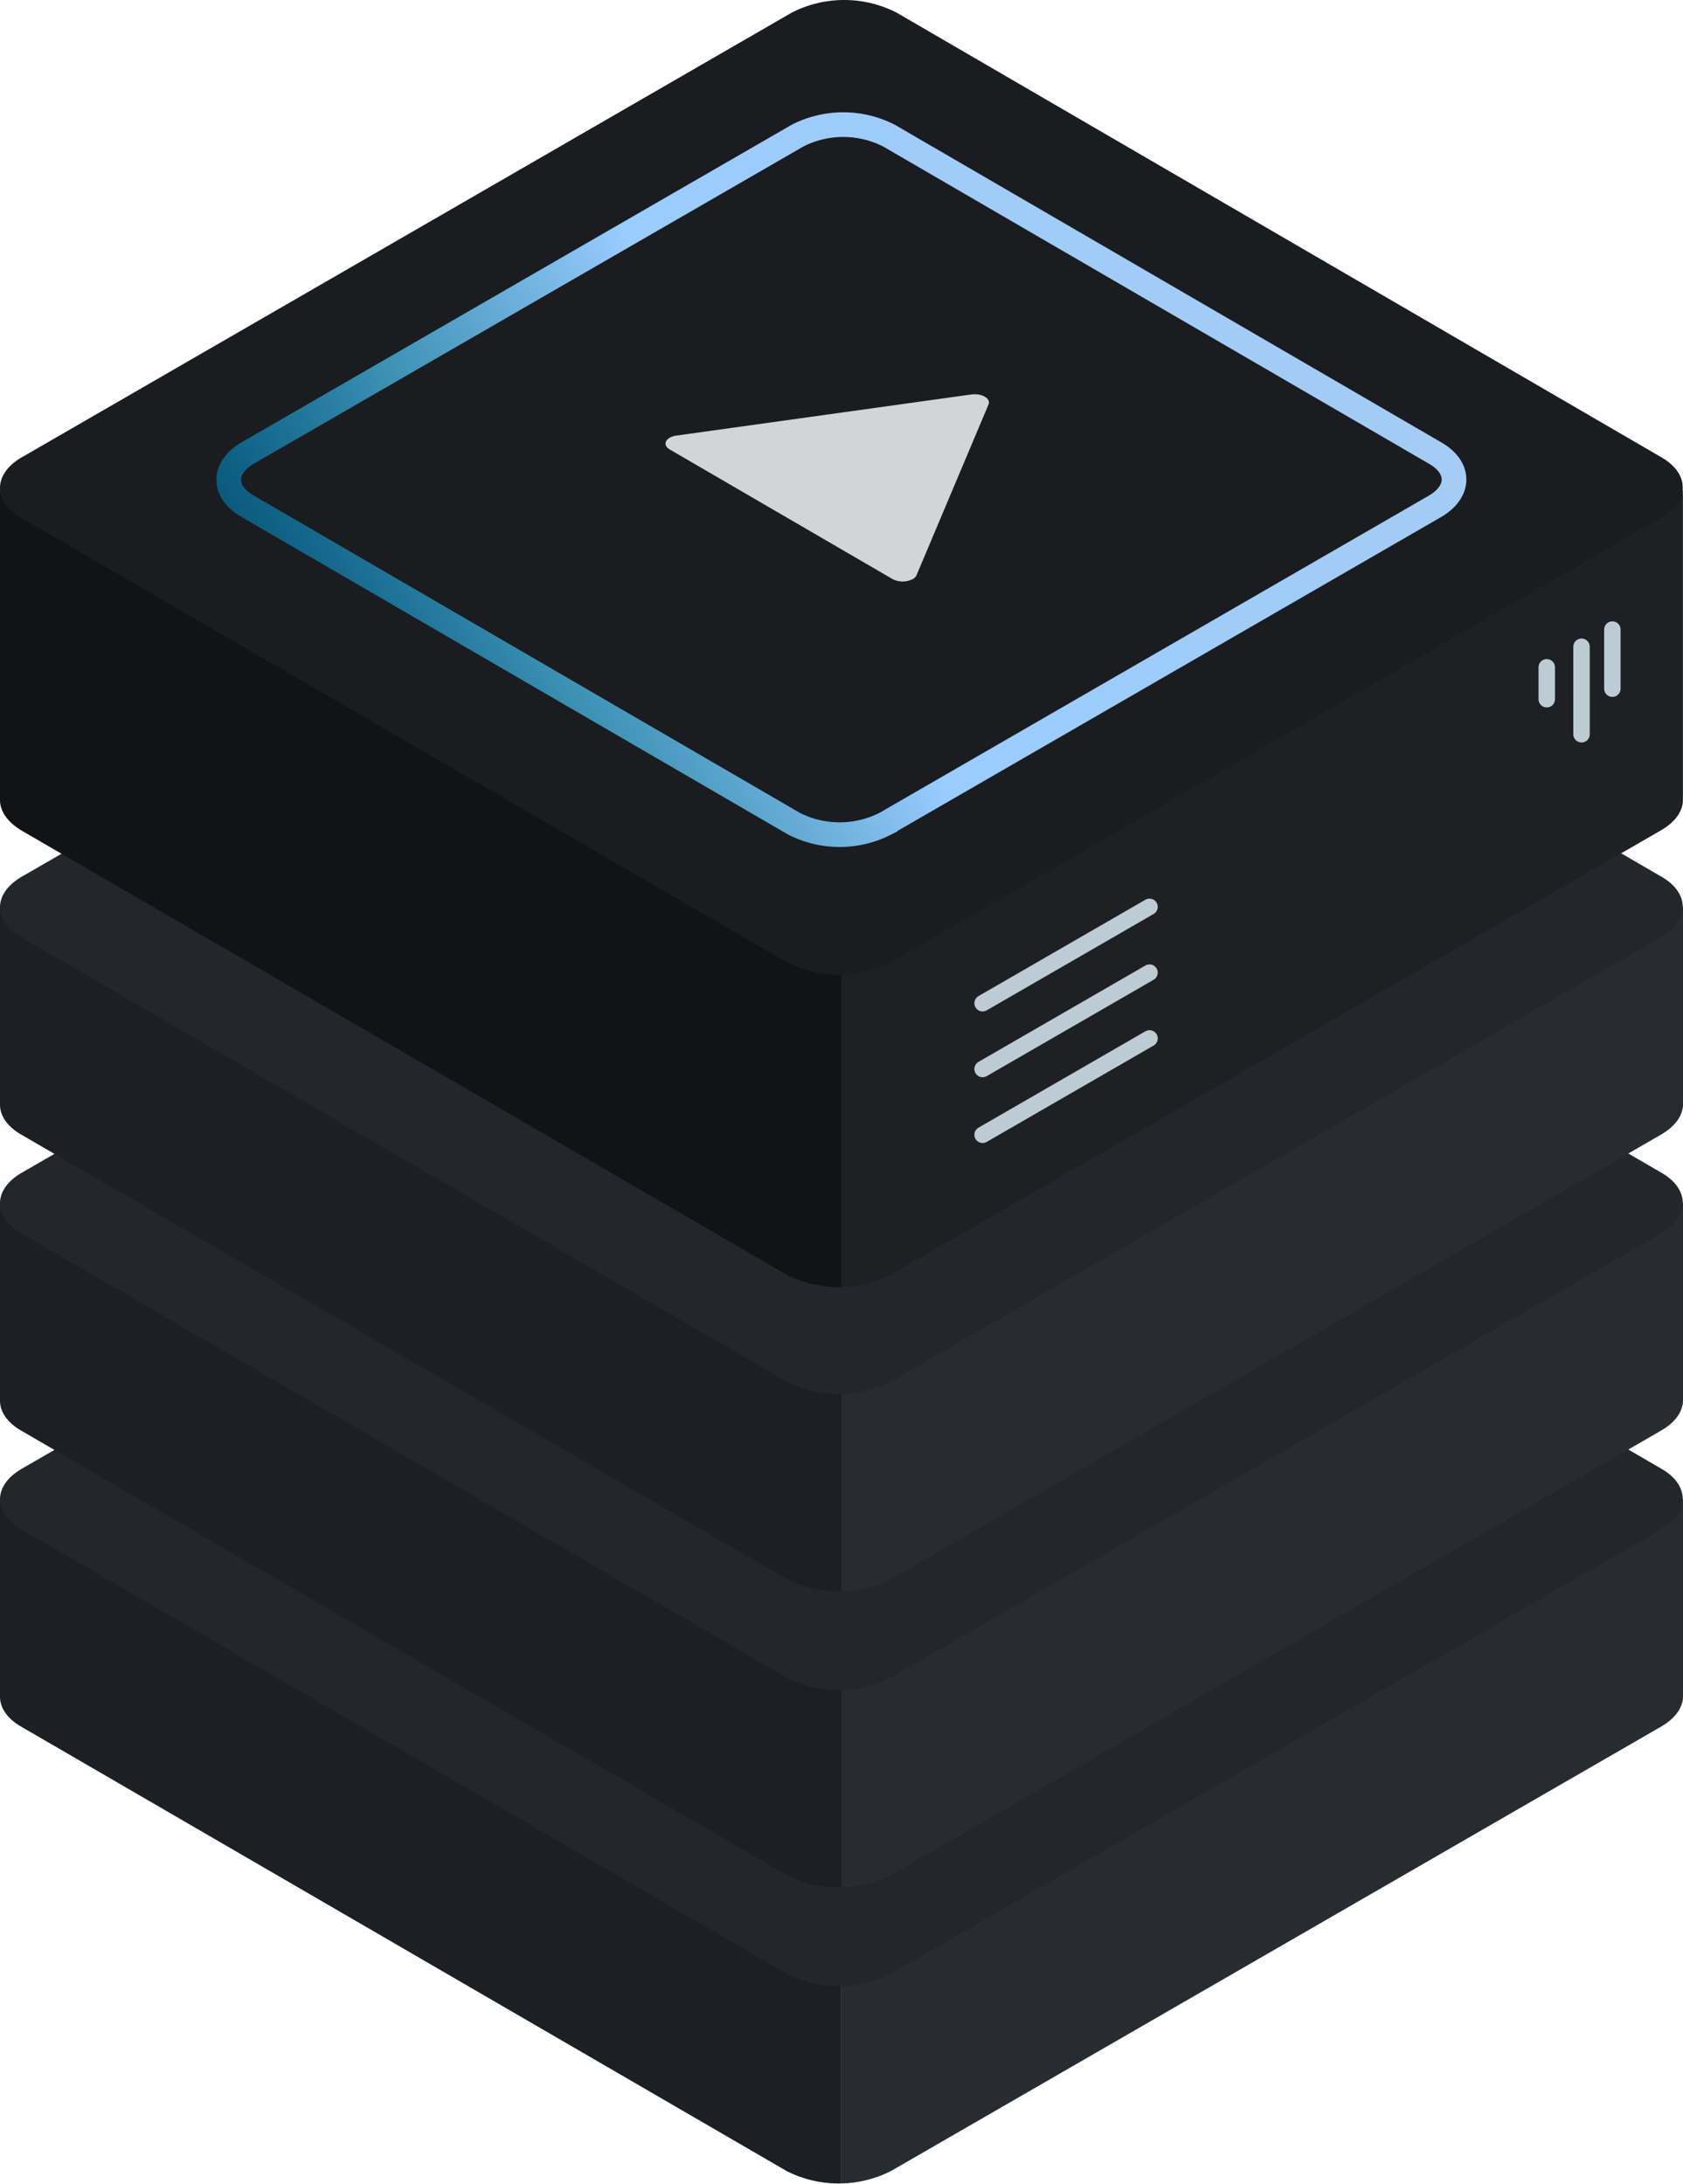 <svg xmlns="http://www.w3.org/2000/svg" xmlns:xlink="http://www.w3.org/1999/xlink" viewBox="0 0 204.68 265.56"><defs><style>.cls-1,.cls-16,.cls-17{fill:none;}.cls-2{clip-path:url(#clip-path);}.cls-3{fill:#282c32;}.cls-4{clip-path:url(#clip-path-2);}.cls-5{fill:#1c1f23;}.cls-6{fill:#23272c;}.cls-7{clip-path:url(#clip-path-3);}.cls-8{clip-path:url(#clip-path-4);}.cls-9{clip-path:url(#clip-path-5);}.cls-10{clip-path:url(#clip-path-6);}.cls-11{clip-path:url(#clip-path-7);}.cls-12{fill:#1e2024;}.cls-13{clip-path:url(#clip-path-8);}.cls-14{fill:#111315;}.cls-15{fill:#1a1c20;}.cls-16{stroke:#bdccd4;stroke-linecap:round;stroke-width:2px;}.cls-16,.cls-17{stroke-miterlimit:10;}.cls-17{stroke-width:3px;stroke:url(#linear-gradient);}.cls-18{fill:#d3d4d5;}</style><clipPath id="clip-path"><rect class="cls-1" x="102.34" y="182.28" width="102.34" height="83.28"/></clipPath><clipPath id="clip-path-2"><rect class="cls-1" y="182.28" width="102.33" height="83.28"/></clipPath><clipPath id="clip-path-3"><rect class="cls-1" x="102.34" y="146.28" width="102.34" height="83.28"/></clipPath><clipPath id="clip-path-4"><rect class="cls-1" y="146.28" width="102.33" height="83.28"/></clipPath><clipPath id="clip-path-5"><rect class="cls-1" x="102.34" y="110.28" width="102.34" height="83.28"/></clipPath><clipPath id="clip-path-6"><rect class="cls-1" y="110.28" width="102.33" height="83.28"/></clipPath><clipPath id="clip-path-7"><rect class="cls-1" x="102.34" y="59.65" width="102.34" height="96.9"/></clipPath><clipPath id="clip-path-8"><rect class="cls-1" y="59.65" width="102.33" height="96.9"/></clipPath><linearGradient id="linear-gradient" x1="159.86" y1="25.12" x2="44.81" y2="91.54" gradientUnits="userSpaceOnUse"><stop offset="0" stop-color="#a4ccf4"/><stop offset="0.49" stop-color="#9bccfd"/><stop offset="0.56" stop-color="#9cf"/><stop offset="0.82" stop-color="#3d9cc1" stop-opacity="0.9"/><stop offset="1" stop-color="#0083ba" stop-opacity="0.6"/></linearGradient></defs><title>server_3</title><g id="Layer_2" data-name="Layer 2"><g id="Racks"><g class="cls-2"><path class="cls-3" d="M204.68,182.28v24c0,1.33-.9,2.67-2.66,3.69L108.38,264a14,14,0,0,1-12.73,0L2.63,210c-1.76-1-2.63-2.35-2.62-3.68v-24Z"/></g><g class="cls-4"><path class="cls-5" d="M204.67,182.28v24c0,1.33-.9,2.67-2.66,3.69L108.37,264a14,14,0,0,1-12.73,0L2.62,210c-1.76-1-2.63-2.35-2.62-3.68v-24Z"/></g><path class="cls-6" d="M96.3,124.53a14,14,0,0,1,12.73,0l93,54.07c3.5,2,3.48,5.34,0,7.37L108.38,240a14,14,0,0,1-12.73,0L2.62,186c-3.5-2-3.49-5.33,0-7.37Z"/><g class="cls-7"><path class="cls-3" d="M204.68,146.28v24c0,1.33-.9,2.67-2.66,3.69L108.38,228a14,14,0,0,1-12.73,0L2.63,174c-1.76-1-2.63-2.35-2.62-3.68v-24Z"/></g><g class="cls-8"><path class="cls-5" d="M204.67,146.28v24c0,1.33-.9,2.67-2.66,3.69L108.37,228a14,14,0,0,1-12.73,0L2.62,174c-1.76-1-2.63-2.35-2.62-3.68v-24Z"/></g><path class="cls-6" d="M96.3,88.53a14,14,0,0,1,12.73,0l93,54.07c3.5,2,3.48,5.34,0,7.37L108.38,204a14,14,0,0,1-12.73,0L2.62,150c-3.5-2-3.49-5.33,0-7.37Z"/><g class="cls-9"><path class="cls-3" d="M204.68,110.28v24c0,1.33-.9,2.67-2.66,3.69L108.38,192a14,14,0,0,1-12.73,0L2.63,138c-1.76-1-2.63-2.35-2.62-3.68v-24Z"/></g><g class="cls-10"><path class="cls-5" d="M204.67,110.28v24c0,1.33-.9,2.67-2.66,3.69L108.37,192a14,14,0,0,1-12.73,0L2.62,138c-1.76-1-2.63-2.35-2.62-3.68v-24Z"/></g><path class="cls-6" d="M96.3,52.53a14,14,0,0,1,12.73,0l93,54.07c3.5,2,3.48,5.34,0,7.37L108.38,168a14,14,0,0,1-12.73,0L2.62,114c-3.5-2-3.49-5.33,0-7.37Z"/></g><g id="Tops"><g class="cls-11"><path class="cls-12" d="M204.67,59.65V97.28c0,1.33-.9,2.67-2.66,3.69L108.37,155a14,14,0,0,1-12.73,0L2.62,101C.86,99.94,0,98.61,0,97.28V59.65Z"/></g><g class="cls-13"><path class="cls-14" d="M204.67,59.65V97.28c0,1.33-.9,2.67-2.66,3.69L108.37,155a14,14,0,0,1-12.73,0L2.62,101C.86,99.94,0,98.61,0,97.28V59.65Z"/></g><path class="cls-15" d="M96.3,1.53a14,14,0,0,1,12.73,0l93,54.07c3.5,2,3.48,5.34,0,7.37L108.38,117a14,14,0,0,1-12.73,0L2.62,63c-3.5-2-3.49-5.33,0-7.37Z"/></g><g id="Highlights"><line class="cls-16" x1="192.34" y1="89.29" x2="192.34" y2="78.65"/><line class="cls-16" x1="196.09" y1="83.75" x2="196.09" y2="76.56"/><line class="cls-16" x1="188.11" y1="85.03" x2="188.11" y2="81.15"/><path class="cls-17" d="M97,16.49a12.24,12.24,0,0,1,11.11,0l66.45,38.62c3.06,1.78,3,4.66,0,6.44l-66.89,38.62a12.25,12.25,0,0,1-11.11,0L30.09,61.55c-3.06-1.78-3-4.66,0-6.44Z"/><line class="cls-16" x1="119.5" y1="122" x2="139.8" y2="110.28"/><line class="cls-16" x1="119.5" y1="130" x2="139.8" y2="118.28"/><line class="cls-16" x1="119.5" y1="138" x2="139.8" y2="126.28"/></g><g id="Icons"><path class="cls-18" d="M81.45,53.23a2.28,2.28,0,0,1,.82-.26l35.86-5c1.27-.17,2.4.49,2.09,1.22l-8.75,20.75a1,1,0,0,1-.46.48,2.71,2.71,0,0,1-2.46,0L81.45,54.66C80.73,54.24,80.81,53.6,81.45,53.23Z"/></g></g></svg>